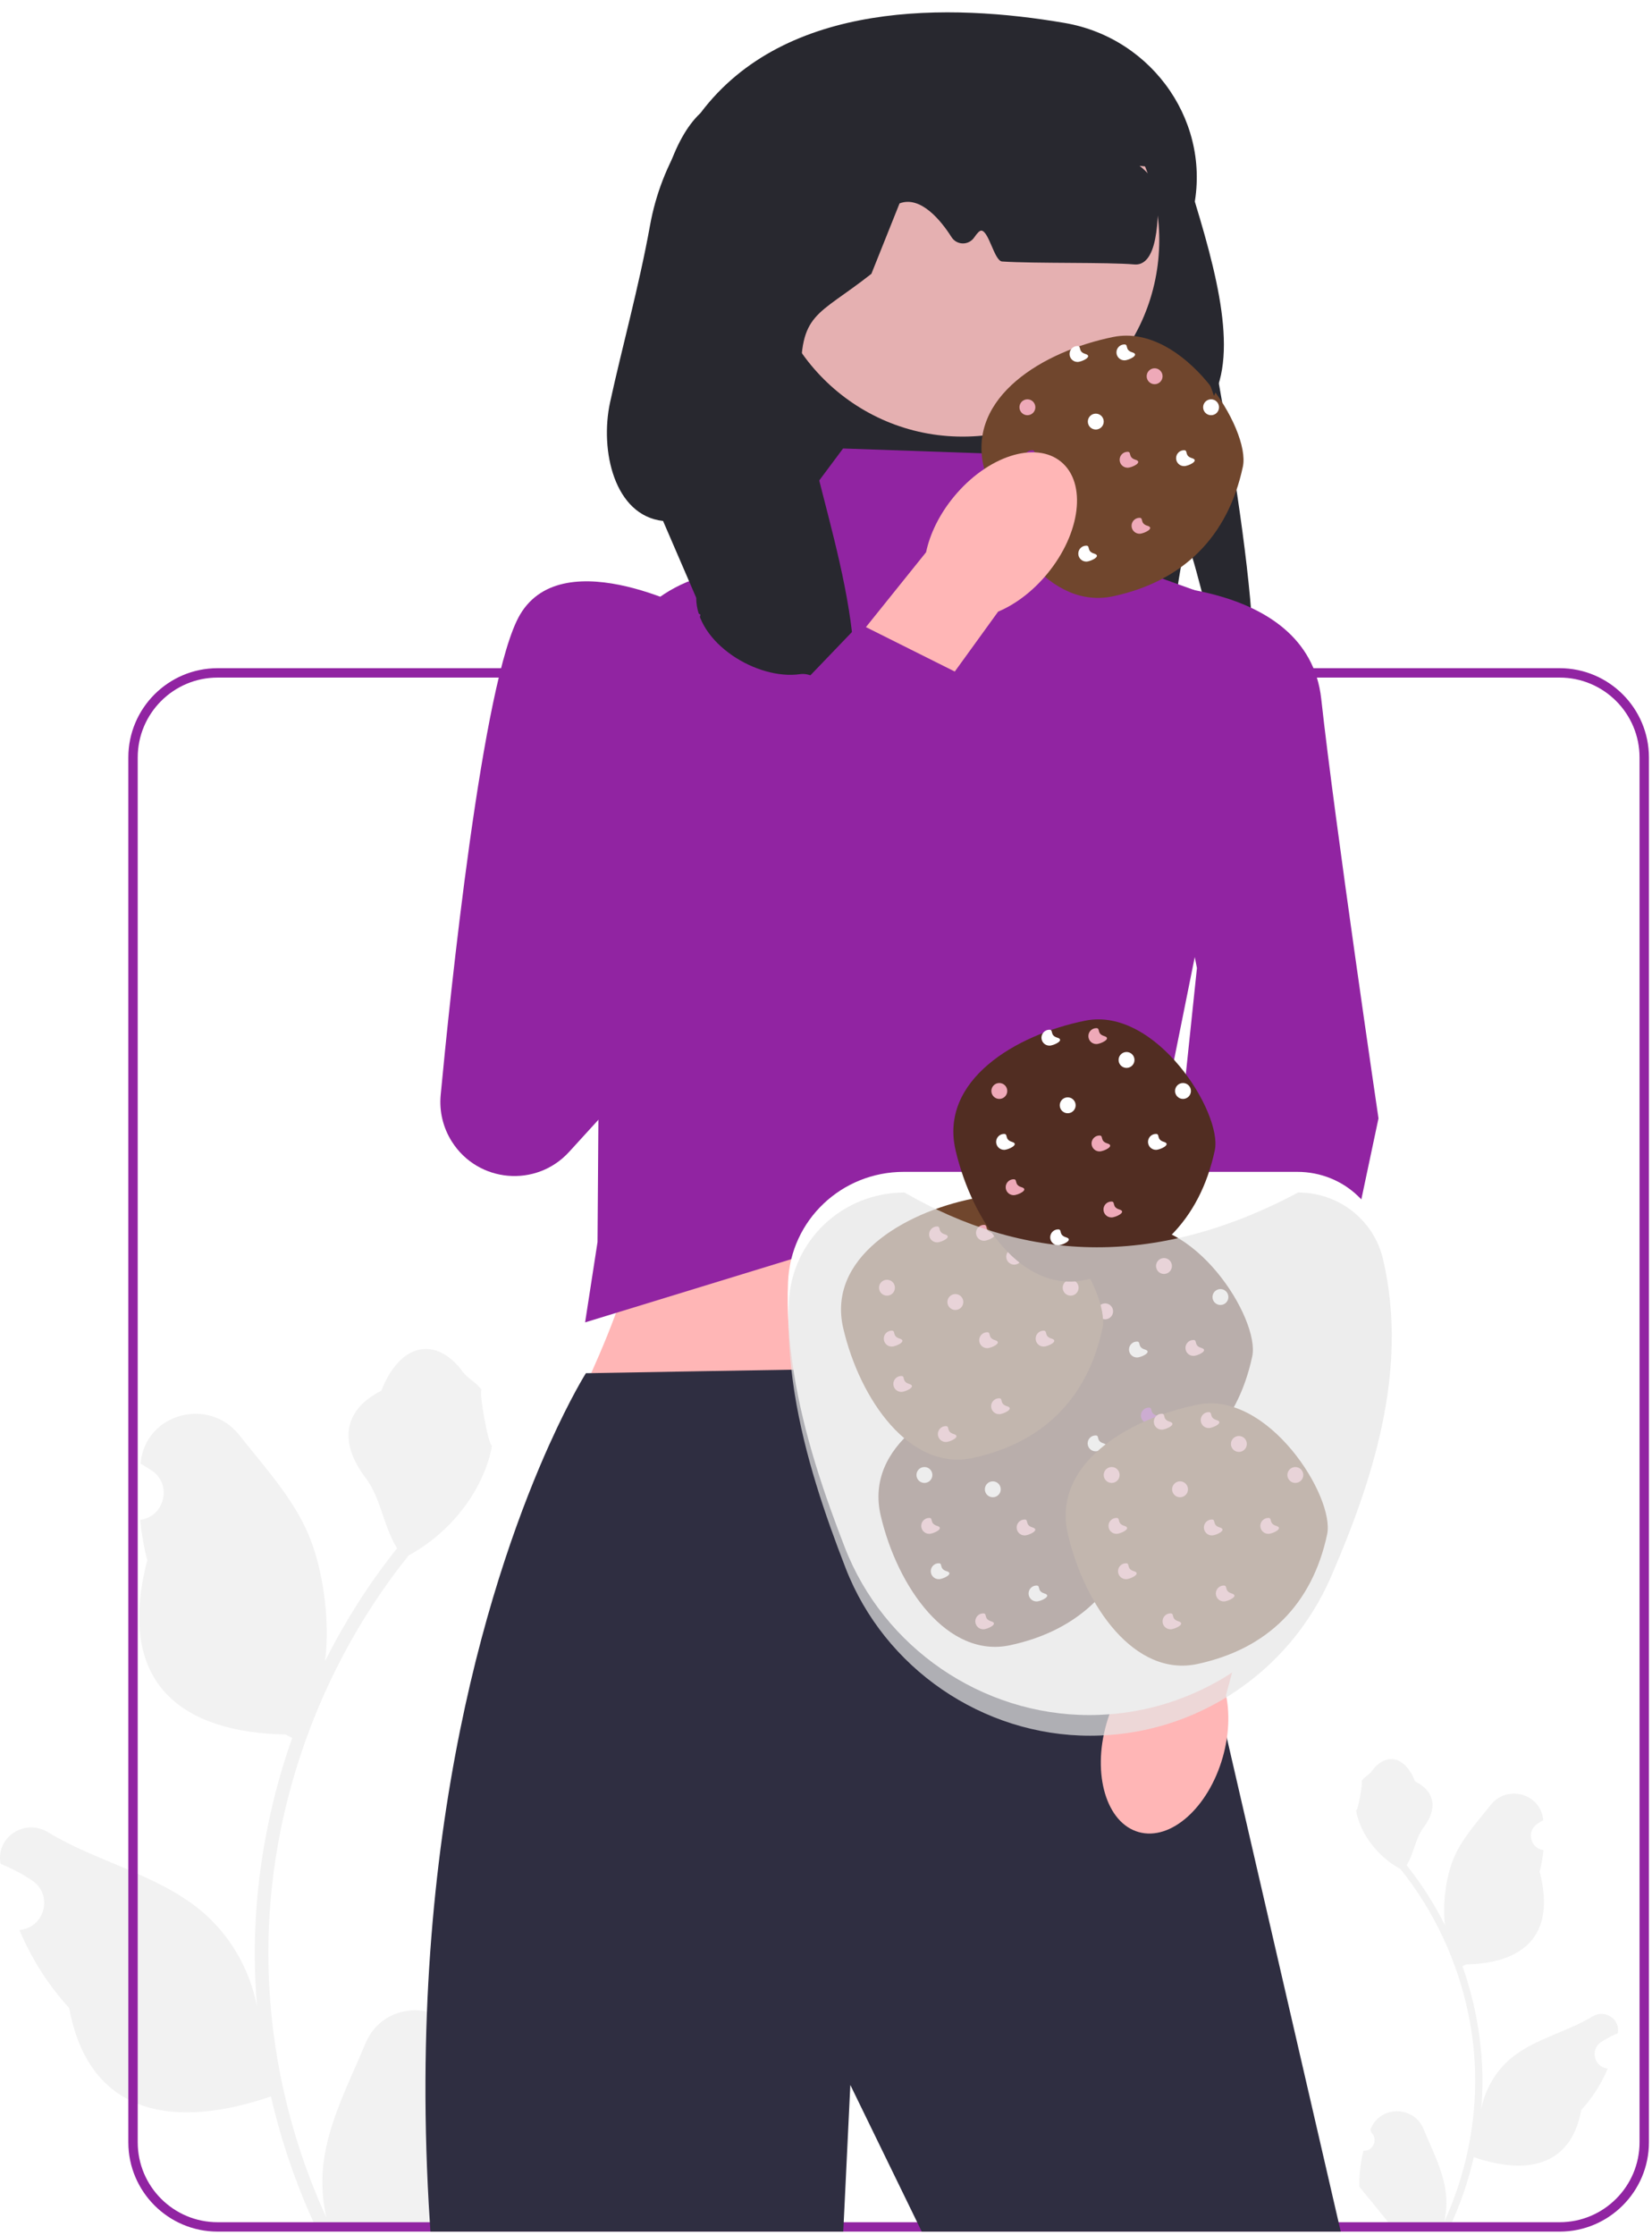 <svg width="352" height="476" viewBox="0 0 352 476" fill="none" xmlns="http://www.w3.org/2000/svg">
<g clip-path="url(#clip0_316_2417)">
<path d="M290.516 458.106C292.582 458.235 293.723 455.668 292.16 454.172L292.005 453.554C292.025 453.505 292.046 453.455 292.067 453.406C294.156 448.424 301.237 448.458 303.308 453.447C305.147 457.876 307.488 462.311 308.064 466.993C308.322 469.06 308.206 471.166 307.747 473.194C312.056 463.783 314.323 453.507 314.323 443.173C314.323 440.577 314.18 437.98 313.89 435.39C313.651 433.272 313.321 431.166 312.895 429.08C310.589 417.803 305.597 407.062 298.395 398.09C294.933 396.198 292.046 393.24 290.302 389.694C289.676 388.415 289.185 387.039 288.952 385.638C289.346 385.689 290.438 379.689 290.141 379.321C290.69 378.488 291.672 378.073 292.272 377.26C295.254 373.217 299.363 373.923 301.508 379.418C306.09 381.73 306.135 385.566 303.323 389.254C301.534 391.601 301.289 394.777 299.719 397.289C299.881 397.496 300.049 397.696 300.21 397.903C303.171 401.701 305.732 405.783 307.891 410.071C307.281 405.305 308.182 399.563 309.717 395.862C311.466 391.645 314.742 388.093 317.628 384.447C321.094 380.068 328.201 381.979 328.812 387.53C328.818 387.584 328.824 387.638 328.829 387.691C328.401 387.933 327.981 388.19 327.571 388.461C325.231 390.009 326.04 393.635 328.812 394.063L328.874 394.073C328.719 395.616 328.455 397.147 328.067 398.652C331.769 412.968 323.777 418.182 312.366 418.416C312.114 418.545 311.868 418.675 311.616 418.797C312.772 422.053 313.696 425.392 314.381 428.776C314.994 431.767 315.421 434.789 315.66 437.825C315.957 441.655 315.931 445.505 315.608 449.328L315.627 449.193C316.448 444.982 318.734 441.048 322.054 438.322C327 434.26 333.987 432.764 339.322 429.498C341.89 427.926 345.182 429.958 344.733 432.935L344.712 433.078C343.917 433.401 343.142 433.775 342.393 434.195C341.964 434.437 341.544 434.694 341.134 434.965C338.795 436.512 339.603 440.139 342.375 440.567L342.438 440.577C342.483 440.583 342.522 440.59 342.567 440.596C341.204 443.832 339.306 446.835 336.929 449.425C334.614 461.922 324.673 463.108 314.038 459.469H314.032C312.869 464.533 311.171 469.48 308.988 474.195H290.967C290.903 473.995 290.845 473.788 290.786 473.588C292.453 473.691 294.132 473.594 295.773 473.291C294.436 471.65 293.099 469.997 291.762 468.356C291.729 468.324 291.704 468.292 291.678 468.259C291 467.42 290.315 466.587 289.637 465.747L289.636 465.746C289.594 463.168 289.904 460.599 290.516 458.106Z" fill="#F2F2F2"/>
<path d="M101.891 443.981C98.011 444.224 95.867 439.404 98.802 436.595L99.094 435.434C99.056 435.341 99.017 435.248 98.978 435.155C95.055 425.8 81.759 425.865 77.869 435.234C74.416 443.549 70.02 451.879 68.938 460.671C68.453 464.552 68.671 468.506 69.532 472.315C61.442 454.643 57.185 435.346 57.185 415.94C57.185 411.064 57.452 406.188 57.998 401.324C58.446 397.346 59.065 393.392 59.865 389.474C64.195 368.297 73.571 348.127 87.095 331.28C93.596 327.726 99.018 322.171 102.292 315.512C103.469 313.111 104.391 310.527 104.827 307.895C104.087 307.993 102.038 296.725 102.596 296.033C101.565 294.469 99.719 293.691 98.593 292.164C92.993 284.571 85.277 285.897 81.249 296.215C72.644 300.558 72.561 307.761 77.84 314.688C81.2 319.095 81.661 325.058 84.608 329.776C84.305 330.164 83.99 330.54 83.687 330.928C78.126 338.06 73.317 345.726 69.263 353.779C70.408 344.829 68.717 334.046 65.833 327.096C62.55 319.176 56.397 312.506 50.978 305.66C44.469 297.436 31.123 301.025 29.976 311.45C29.965 311.551 29.954 311.651 29.943 311.752C30.748 312.206 31.537 312.689 32.307 313.198C36.7 316.104 35.182 322.914 29.976 323.718L29.859 323.736C30.15 326.635 30.647 329.509 31.375 332.335C24.423 359.218 39.431 369.01 60.86 369.45C61.333 369.692 61.794 369.935 62.267 370.165C60.096 376.278 58.361 382.549 57.076 388.904C55.924 394.52 55.123 400.196 54.674 405.897C54.116 413.089 54.165 420.318 54.771 427.499L54.735 427.244C53.195 419.336 48.901 411.949 42.667 406.831C33.379 399.202 20.258 396.393 10.239 390.26C5.416 387.308 -0.764 391.123 0.078 396.715L0.119 396.982C1.61 397.589 3.066 398.292 4.473 399.081C5.278 399.535 6.066 400.017 6.836 400.526C11.23 403.432 9.711 410.242 4.506 411.046L4.388 411.064C4.303 411.076 4.23 411.088 4.145 411.1C6.705 417.177 10.27 422.817 14.734 427.681C19.08 451.149 37.749 453.375 57.719 446.541H57.731C59.914 456.05 63.104 465.341 67.204 474.195H101.043C101.165 473.819 101.274 473.431 101.383 473.055C98.254 473.249 95.1 473.067 92.019 472.497C94.53 469.416 97.04 466.311 99.551 463.23C99.612 463.17 99.66 463.109 99.709 463.049C100.982 461.472 102.268 459.907 103.542 458.33L103.542 458.329C103.622 453.488 103.042 448.664 101.892 443.982L101.891 443.981Z" fill="#F2F2F2"/>
<path d="M225.045 143.572C225.045 143.342 225.035 143.122 225.025 142.892C225.025 142.702 225.015 142.512 225.005 142.322H213.875C213.615 142.592 213.355 142.842 213.085 143.062C212.965 143.172 212.835 143.272 212.715 143.362C212.625 143.442 212.535 143.502 212.445 143.562C212.195 143.732 211.955 143.882 211.705 144.002C211.615 144.052 211.525 144.092 211.435 144.122C211.215 144.222 210.995 144.282 210.775 144.322H225.055C225.055 144.072 225.055 143.822 225.045 143.572ZM202.875 143.822C202.525 143.802 202.185 143.772 201.835 143.752C200.725 143.672 199.595 143.602 198.465 143.522C197.895 143.482 197.335 143.452 196.775 143.412C196.715 143.412 196.665 143.392 196.605 143.372C196.575 143.352 196.545 143.342 196.515 143.312C196.455 143.282 196.385 143.222 196.325 143.152C196.265 143.092 196.205 143.012 196.145 142.932C196.095 142.862 196.035 142.772 195.985 142.692C195.915 142.572 195.855 142.452 195.785 142.322H191.715C191.655 142.432 191.595 142.522 191.545 142.602L191.525 142.622C191.475 142.692 191.425 142.762 191.375 142.812C191.255 142.942 191.145 143.012 191.035 143.002C190.825 142.982 190.615 142.962 190.415 142.912C190.335 142.902 190.265 142.882 190.185 142.862C190.115 142.842 190.035 142.822 189.965 142.802C189.805 142.752 189.645 142.692 189.495 142.632C189.455 142.612 189.415 142.602 189.375 142.582C189.205 142.502 189.035 142.422 188.865 142.322H176.245C175.755 142.972 175.305 143.642 174.875 144.322H209.605C207.575 144.142 205.275 143.982 202.875 143.822ZM225.045 143.572C225.045 143.342 225.035 143.122 225.025 142.892C225.025 142.702 225.015 142.512 225.005 142.322H213.875C213.615 142.592 213.355 142.842 213.085 143.062C212.965 143.172 212.835 143.272 212.715 143.362C212.625 143.442 212.535 143.502 212.445 143.562C212.195 143.732 211.955 143.882 211.705 144.002C211.615 144.052 211.525 144.092 211.435 144.122C211.215 144.222 210.995 144.282 210.775 144.322H225.055C225.055 144.072 225.055 143.822 225.045 143.572ZM202.875 143.822C202.525 143.802 202.185 143.772 201.835 143.752C200.725 143.672 199.595 143.602 198.465 143.522C197.895 143.482 197.335 143.452 196.775 143.412C196.715 143.412 196.665 143.392 196.605 143.372C196.575 143.352 196.545 143.342 196.515 143.312C196.455 143.282 196.385 143.222 196.325 143.152C196.265 143.092 196.205 143.012 196.145 142.932C196.095 142.862 196.035 142.772 195.985 142.692C195.915 142.572 195.855 142.452 195.785 142.322H191.715C191.655 142.432 191.595 142.522 191.545 142.602L191.525 142.622C191.475 142.692 191.425 142.762 191.375 142.812C191.255 142.942 191.145 143.012 191.035 143.002C190.825 142.982 190.615 142.962 190.415 142.912C190.335 142.902 190.265 142.882 190.185 142.862C190.115 142.842 190.035 142.822 189.965 142.802C189.805 142.752 189.645 142.692 189.495 142.632C189.455 142.612 189.415 142.602 189.375 142.582C189.205 142.502 189.035 142.422 188.865 142.322H176.245C175.755 142.972 175.305 143.642 174.875 144.322H209.605C207.575 144.142 205.275 143.982 202.875 143.822ZM332.325 142.322H46.365C35.875 142.322 27.345 150.852 27.345 161.342V456.302C27.345 466.792 35.875 475.322 46.365 475.322H332.325C342.815 475.322 351.345 466.792 351.345 456.302V161.342C351.345 150.852 342.815 142.322 332.325 142.322ZM349.345 456.302C349.345 465.692 341.715 473.322 332.325 473.322H46.365C36.975 473.322 29.345 465.692 29.345 456.302V161.342C29.345 151.952 36.975 144.322 46.365 144.322H332.325C341.715 144.322 349.345 151.952 349.345 161.342V456.302ZM202.875 143.822C202.525 143.802 202.185 143.772 201.835 143.752C200.725 143.672 199.595 143.602 198.465 143.522C197.895 143.482 197.335 143.452 196.775 143.412C196.715 143.412 196.665 143.392 196.605 143.372C196.575 143.352 196.545 143.342 196.515 143.312C196.455 143.282 196.385 143.222 196.325 143.152C196.265 143.092 196.205 143.012 196.145 142.932C196.095 142.862 196.035 142.772 195.985 142.692C195.915 142.572 195.855 142.452 195.785 142.322H191.715C191.655 142.432 191.595 142.522 191.545 142.602L191.525 142.622C191.475 142.692 191.425 142.762 191.375 142.812C191.255 142.942 191.145 143.012 191.035 143.002C190.825 142.982 190.615 142.962 190.415 142.912C190.335 142.902 190.265 142.882 190.185 142.862C190.115 142.842 190.035 142.822 189.965 142.802C189.805 142.752 189.645 142.692 189.495 142.632C189.455 142.612 189.415 142.602 189.375 142.582C189.205 142.502 189.035 142.422 188.865 142.322H176.245C175.755 142.972 175.305 143.642 174.875 144.322H209.605C207.575 144.142 205.275 143.982 202.875 143.822ZM225.045 143.572C225.045 143.342 225.035 143.122 225.025 142.892C225.025 142.702 225.015 142.512 225.005 142.322H213.875C213.615 142.592 213.355 142.842 213.085 143.062C212.965 143.172 212.835 143.272 212.715 143.362C212.625 143.442 212.535 143.502 212.445 143.562C212.195 143.732 211.955 143.882 211.705 144.002C211.615 144.052 211.525 144.092 211.435 144.122C211.215 144.222 210.995 144.282 210.775 144.322H225.055C225.055 144.072 225.055 143.822 225.045 143.572ZM202.875 143.822C202.525 143.802 202.185 143.772 201.835 143.752C200.725 143.672 199.595 143.602 198.465 143.522C197.895 143.482 197.335 143.452 196.775 143.412C196.715 143.412 196.665 143.392 196.605 143.372C196.575 143.352 196.545 143.342 196.515 143.312C196.455 143.282 196.385 143.222 196.325 143.152C196.265 143.092 196.205 143.012 196.145 142.932C196.095 142.862 196.035 142.772 195.985 142.692C195.915 142.572 195.855 142.452 195.785 142.322H191.715C191.655 142.432 191.595 142.522 191.545 142.602L191.525 142.622C191.475 142.692 191.425 142.762 191.375 142.812C191.255 142.942 191.145 143.012 191.035 143.002C190.825 142.982 190.615 142.962 190.415 142.912C190.335 142.902 190.265 142.882 190.185 142.862C190.115 142.842 190.035 142.822 189.965 142.802C189.805 142.752 189.645 142.692 189.495 142.632C189.455 142.612 189.415 142.602 189.375 142.582C189.205 142.502 189.035 142.422 188.865 142.322H176.245C175.755 142.972 175.305 143.642 174.875 144.322H209.605C207.575 144.142 205.275 143.982 202.875 143.822ZM225.045 143.572C225.045 143.342 225.035 143.122 225.025 142.892C225.025 142.702 225.015 142.512 225.005 142.322H213.875C213.615 142.592 213.355 142.842 213.085 143.062C212.965 143.172 212.835 143.272 212.715 143.362C212.625 143.442 212.535 143.502 212.445 143.562C212.195 143.732 211.955 143.882 211.705 144.002C211.615 144.052 211.525 144.092 211.435 144.122C211.215 144.222 210.995 144.282 210.775 144.322H225.055C225.055 144.072 225.055 143.822 225.045 143.572Z" fill="#9124A2"/>
<path d="M266.984 144.485C259.005 147.412 255.012 117.352 253.02 116.681C251.169 116.056 248.881 146.55 247.036 145.949C202.37 131.394 183.791 96.045 145.271 106.022C134.507 71.951 137.598 34.967 149.26 24.072C167.443 -0.103 202.64 0.73 226.882 4.896C245.84 8.154 258.605 26.646 254.1 45.346C253.797 46.606 252.586 47.794 252.979 48.95C254.66 53.887 268.444 121.523 266.984 144.485Z" fill="#28282F"/>
<path d="M205.117 92.998C228.254 92.998 247.01 74.242 247.01 51.106C247.01 27.969 228.254 9.213 205.117 9.213C181.981 9.213 163.225 27.969 163.225 51.106C163.225 74.242 181.981 92.998 205.117 92.998Z" fill="#F5BCBC" fill-opacity="0.92"/>
<path d="M243.24 292.487H125.965C135.795 270.553 141.838 249.663 132.391 233.047L243.24 226.621C237.701 249.052 237.024 271.066 243.24 292.487Z" fill="#FFB6B6"/>
<path d="M285.685 475.322H196.395L195.425 473.322L181.185 444.092L179.775 473.322L179.675 475.322H91.715C91.675 474.652 91.625 473.982 91.585 473.322C86.165 389.672 105.655 332.972 117.085 307.602L117.095 307.592C121.585 297.612 124.845 292.482 124.845 292.482L125.975 292.472H125.985L148.815 292.072H148.825L169.045 291.732L184.325 291.482L190.455 291.372H190.465L194.305 291.312L213.395 290.982L230.445 290.692L242.685 290.492H243.025L244.845 298.342V298.352L244.915 298.702V298.712L245.225 300.002L245.235 300.042L245.855 302.752V302.772L245.895 302.922V302.932L246.045 303.582L246.055 303.612L247.495 309.842L249.825 319.972L252.895 333.222L256.765 350.042L258.725 358.512L261.415 370.182L285.215 473.322L285.685 475.322Z" fill="#2F2E41"/>
<path d="M226.309 97.151L179.638 95.523L161.19 120.261L151.483 122.369C136.931 125.529 126.95 138.949 128.109 153.795L127.317 264.559L124.672 281.661L246.411 244.352L269.253 130.994L236.706 119.302L226.309 97.151Z" fill="#9124A2"/>
<path d="M235.739 367.205C237.077 362.493 239.368 358.473 242.097 355.606L252.009 309.91L273.615 315.262L261.234 361.04C262.048 364.914 261.885 369.537 260.547 374.25C257.49 385.015 249.458 392.165 242.607 390.219C235.757 388.274 232.682 377.97 235.739 367.205Z" fill="#FFB6B6"/>
<g filter="url(#filter0_d_316_2417)">
<path d="M238.728 120.446C238.728 120.446 278.619 118.414 281.524 144.868C284.43 171.321 293.722 234.208 293.722 234.208L272.181 335.902L241.464 331.633L255.039 202.188L238.728 120.446Z" fill="#9124A2"/>
</g>
<g filter="url(#filter1_d_316_2417)">
<path d="M264.826 95.386C261.652 110.304 252.121 119.793 237.211 123.001C223.828 125.881 213.154 110.634 209.597 95.386C206.131 80.534 222.263 70.795 237.211 67.772C252.289 64.722 266.52 87.424 264.826 95.386Z" fill="#70462D"/>
</g>
<path d="M218.914 88.44C219.85 88.44 220.609 87.682 220.609 86.746C220.609 85.811 219.85 85.052 218.914 85.052C217.979 85.052 217.22 85.811 217.22 86.746C217.22 87.682 217.979 88.44 218.914 88.44Z" fill="#EEA9B8"/>
<path d="M258.05 88.44C258.985 88.44 259.744 87.682 259.744 86.746C259.744 85.811 258.985 85.052 258.05 85.052C257.114 85.052 256.355 85.811 256.355 86.746C256.355 87.682 257.114 88.44 258.05 88.44Z" fill="white"/>
<path d="M233.484 91.49C234.42 91.49 235.178 90.731 235.178 89.796C235.178 88.86 234.42 88.102 233.484 88.102C232.549 88.102 231.79 88.86 231.79 89.796C231.79 90.731 232.549 91.49 233.484 91.49Z" fill="white"/>
<path d="M246.021 81.833C246.957 81.833 247.715 81.075 247.715 80.139C247.715 79.203 246.957 78.445 246.021 78.445C245.086 78.445 244.327 79.203 244.327 80.139C244.327 81.075 245.086 81.833 246.021 81.833Z" fill="#EEA9B8"/>
<path d="M231.282 75.395C232.976 75.904 230.523 77.09 229.588 77.09C228.652 77.09 227.894 76.331 227.894 75.395C227.894 74.46 228.652 73.701 229.588 73.701C230.523 73.701 229.588 74.887 231.282 75.395Z" fill="white"/>
<path d="M241.955 97.928C243.649 98.436 241.197 99.622 240.261 99.622C239.325 99.622 238.567 98.863 238.567 97.928C238.567 96.992 239.325 96.233 240.261 96.233C241.197 96.233 240.261 97.419 241.955 97.928Z" fill="#EEA9B8"/>
<path d="M241.277 75.056C242.972 75.565 240.519 76.751 239.583 76.751C238.648 76.751 237.889 75.992 237.889 75.056C237.889 74.121 238.648 73.362 239.583 73.362C240.519 73.362 239.583 74.548 241.277 75.056Z" fill="white"/>
<path d="M244.496 111.989C246.19 112.497 243.738 113.683 242.802 113.683C241.866 113.683 241.108 112.925 241.108 111.989C241.108 111.053 241.866 110.295 242.802 110.295C243.738 110.295 242.802 111.481 244.496 111.989Z" fill="#EEA9B8"/>
<path d="M223.658 107.245C225.353 107.754 222.9 108.94 221.964 108.94C221.029 108.94 220.27 108.181 220.27 107.245C220.27 106.31 221.029 105.551 221.964 105.551C222.9 105.551 221.964 106.737 223.658 107.245Z" fill="#9124A2"/>
<path d="M253.984 97.589C255.678 98.097 253.225 99.283 252.289 99.283C251.354 99.283 250.595 98.524 250.595 97.589C250.595 96.653 251.354 95.894 252.289 95.894C253.225 95.894 252.289 97.08 253.984 97.589Z" fill="white"/>
<path d="M221.625 97.589C223.319 98.097 220.867 99.283 219.931 99.283C218.995 99.283 218.237 98.524 218.237 97.589C218.237 96.653 218.995 95.894 219.931 95.894C220.867 95.894 219.931 97.08 221.625 97.589Z" fill="#9124A2"/>
<path d="M233.146 117.919C234.84 118.427 232.387 119.613 231.451 119.613C230.516 119.613 229.757 118.854 229.757 117.919C229.757 116.983 230.516 116.224 231.451 116.224C232.387 116.224 231.451 117.41 233.146 117.919Z" fill="white"/>
<path d="M223.153 122.2C220.036 125.98 216.325 128.743 212.676 130.275L185.266 168.157L167.621 154.587L197.326 117.62C198.134 113.746 200.138 109.575 203.254 105.796C210.372 97.161 220.598 93.833 226.093 98.363C231.587 102.893 230.271 113.565 223.153 122.2Z" fill="#FFB6B6"/>
<g filter="url(#filter2_d_316_2417)">
<path d="M181.22 148.876C185.755 126.489 170.996 94.086 170.672 77.322C170.384 62.406 173.954 63.555 185.672 54.322L191.672 39.322C196.18 37.612 200.531 43.015 202.74 46.498C203.868 48.276 206.417 48.301 207.596 46.557C208.169 45.71 208.722 45.094 209.107 45.121C210.716 45.234 211.878 51.585 213.522 51.696C220.437 52.159 236.105 51.826 241.672 52.322C247.74 52.862 246.362 37.97 247.01 39.136C252.069 48.242 249.345 36.322 242.808 31.326L252.535 32.322C258.342 50.848 263.953 69.243 258.672 80.322L248.99 53.1C248.99 25.557 235.041 -6.746 195.143 1.233C167.989 -1.482 143.355 17.156 138.505 44.01C136.145 57.072 132.478 70.237 129.991 81.707C127.774 91.928 130.887 105.808 141.281 106.963L148.345 123.322C148.345 132.918 161.281 140.929 170.499 139.589C175.235 138.901 180.738 147.27 181.345 149.322L181.22 148.876Z" fill="#28282F"/>
</g>
<path d="M294.515 263.772C293.675 260.232 291.865 257.142 289.375 254.772L289.365 254.762C286.015 251.532 281.425 249.602 276.425 249.602H192.565C179.305 249.602 168.475 259.872 167.915 273.002C167.765 276.242 167.825 279.462 168.045 282.672C168.235 285.722 168.595 288.742 169.045 291.732C169.085 291.982 169.115 292.232 169.165 292.482V292.492C171.285 305.712 175.655 318.362 180.025 329.632C188.295 350.962 209.215 365.302 232.105 365.302C233.555 365.302 234.985 365.242 236.405 365.132H236.415C244.355 364.532 251.935 362.222 258.725 358.512C260.035 357.812 261.295 357.062 262.525 356.242C262.525 356.242 262.535 356.242 262.535 356.232C271.635 350.312 279.005 341.742 283.505 331.302C292.095 311.362 300.135 287.732 294.515 263.772Z" fill="white"/>
<path d="M242.883 322.804C239.709 337.721 230.178 347.21 215.268 350.419C201.884 353.299 191.211 338.051 187.653 322.804C184.188 307.952 200.32 298.212 215.268 295.189C230.346 292.14 244.577 314.841 242.883 322.804Z" fill="#512D22"/>
<path d="M196.971 315.858C197.907 315.858 198.665 315.099 198.665 314.164C198.665 313.228 197.907 312.469 196.971 312.469C196.035 312.469 195.277 313.228 195.277 314.164C195.277 315.099 196.035 315.858 196.971 315.858Z" fill="white"/>
<path d="M236.106 315.858C237.042 315.858 237.8 315.099 237.8 314.164C237.8 313.228 237.042 312.469 236.106 312.469C235.171 312.469 234.412 313.228 234.412 314.164C234.412 315.099 235.171 315.858 236.106 315.858Z" fill="#9124A2"/>
<path d="M211.541 318.907C212.477 318.907 213.235 318.149 213.235 317.213C213.235 316.278 212.477 315.519 211.541 315.519C210.605 315.519 209.847 316.278 209.847 317.213C209.847 318.149 210.605 318.907 211.541 318.907Z" fill="white"/>
<path d="M224.078 309.251C225.014 309.251 225.772 308.492 225.772 307.556C225.772 306.621 225.014 305.862 224.078 305.862C223.142 305.862 222.384 306.621 222.384 307.556C222.384 308.492 223.142 309.251 224.078 309.251Z" fill="white"/>
<path d="M209.339 302.813C211.033 303.321 208.58 304.507 207.644 304.507C206.709 304.507 205.95 303.748 205.95 302.813C205.95 301.877 206.709 301.119 207.644 301.119C208.58 301.119 207.644 302.305 209.339 302.813Z" fill="#9124A2"/>
<path d="M220.012 325.345C221.706 325.853 219.253 327.039 218.318 327.039C217.382 327.039 216.624 326.281 216.624 325.345C216.624 324.409 217.382 323.651 218.318 323.651C219.253 323.651 218.318 324.837 220.012 325.345Z" fill="#EEA9B8"/>
<path d="M219.334 302.474C221.028 302.982 218.576 304.168 217.64 304.168C216.704 304.168 215.946 303.41 215.946 302.474C215.946 301.538 216.704 300.78 217.64 300.78C218.576 300.78 217.64 301.966 219.334 302.474Z" fill="#EEA9B8"/>
<path d="M222.553 339.407C224.247 339.915 221.794 341.101 220.859 341.101C219.923 341.101 219.165 340.342 219.165 339.407C219.165 338.471 219.923 337.712 220.859 337.712C221.794 337.712 220.859 338.898 222.553 339.407Z" fill="white"/>
<path d="M201.715 334.663C203.409 335.171 200.956 336.357 200.021 336.357C199.085 336.357 198.327 335.599 198.327 334.663C198.327 333.727 199.085 332.969 200.021 332.969C200.956 332.969 200.021 334.155 201.715 334.663Z" fill="white"/>
<path d="M232.04 325.006C233.734 325.514 231.282 326.7 230.346 326.7C229.41 326.7 228.652 325.942 228.652 325.006C228.652 324.071 229.41 323.312 230.346 323.312C231.282 323.312 230.346 324.498 232.04 325.006Z" fill="#9124A2"/>
<path d="M199.682 325.006C201.376 325.514 198.923 326.7 197.988 326.7C197.052 326.7 196.293 325.942 196.293 325.006C196.293 324.071 197.052 323.312 197.988 323.312C198.923 323.312 197.988 324.498 199.682 325.006Z" fill="#EEA9B8"/>
<path d="M211.202 345.336C212.896 345.844 210.444 347.03 209.508 347.03C208.572 347.03 207.814 346.272 207.814 345.336C207.814 344.401 208.572 343.642 209.508 343.642C210.444 343.642 209.508 344.828 211.202 345.336Z" fill="#EEA9B8"/>
<g filter="url(#filter3_d_316_2417)">
<path d="M266.821 284.901C263.647 299.818 254.116 309.307 239.207 312.516C225.823 315.396 215.15 300.148 211.592 284.901C208.126 270.049 224.258 260.31 239.207 257.286C254.285 254.237 268.515 276.938 266.821 284.901Z" fill="#512D22"/>
</g>
<path d="M220.91 277.955C221.845 277.955 222.604 277.196 222.604 276.261C222.604 275.325 221.845 274.567 220.91 274.567C219.974 274.567 219.215 275.325 219.215 276.261C219.215 277.196 219.974 277.955 220.91 277.955Z" fill="#9124A2"/>
<path d="M260.045 277.955C260.98 277.955 261.739 277.196 261.739 276.261C261.739 275.325 260.98 274.567 260.045 274.567C259.109 274.567 258.351 275.325 258.351 276.261C258.351 277.196 259.109 277.955 260.045 277.955Z" fill="white"/>
<path d="M235.479 281.005C236.415 281.005 237.173 280.246 237.173 279.31C237.173 278.375 236.415 277.616 235.479 277.616C234.544 277.616 233.785 278.375 233.785 279.31C233.785 280.246 234.544 281.005 235.479 281.005Z" fill="#EEA9B8"/>
<path d="M248.016 271.348C248.952 271.348 249.71 270.589 249.71 269.654C249.71 268.718 248.952 267.959 248.016 267.959C247.08 267.959 246.322 268.718 246.322 269.654C246.322 270.589 247.08 271.348 248.016 271.348Z" fill="#EEA9B8"/>
<path d="M233.277 264.91C234.971 265.418 232.518 266.604 231.583 266.604C230.647 266.604 229.889 265.846 229.889 264.91C229.889 263.974 230.647 263.216 231.583 263.216C232.518 263.216 231.583 264.402 233.277 264.91Z" fill="#9124A2"/>
<path d="M243.95 287.442C245.644 287.95 243.192 289.136 242.256 289.136C241.321 289.136 240.562 288.378 240.562 287.442C240.562 286.507 241.321 285.748 242.256 285.748C243.192 285.748 242.256 286.934 243.95 287.442Z" fill="white"/>
<path d="M243.273 264.571C244.967 265.079 242.514 266.265 241.578 266.265C240.643 266.265 239.884 265.507 239.884 264.571C239.884 263.635 240.643 262.877 241.578 262.877C242.514 262.877 241.578 264.063 243.273 264.571Z" fill="#EEA9B8"/>
<path d="M246.491 301.504C248.186 302.012 245.733 303.198 244.797 303.198C243.862 303.198 243.103 302.439 243.103 301.504C243.103 300.568 243.862 299.81 244.797 299.81C245.733 299.81 244.797 300.995 246.491 301.504Z" fill="#9124A2"/>
<path d="M225.653 296.76C227.348 297.268 224.895 298.454 223.959 298.454C223.024 298.454 222.265 297.696 222.265 296.76C222.265 295.824 223.024 295.066 223.959 295.066C224.895 295.066 223.959 296.252 225.653 296.76Z" fill="white"/>
<path d="M255.979 287.103C257.673 287.612 255.22 288.797 254.285 288.797C253.349 288.797 252.59 288.039 252.59 287.103C252.59 286.168 253.349 285.409 254.285 285.409C255.22 285.409 254.284 286.595 255.979 287.103Z" fill="#EEA9B8"/>
<path d="M223.62 287.103C225.314 287.612 222.862 288.797 221.926 288.797C220.99 288.797 220.232 288.039 220.232 287.103C220.232 286.168 220.99 285.409 221.926 285.409C222.862 285.409 221.926 286.595 223.62 287.103Z" fill="#9124A2"/>
<path d="M235.141 307.433C236.835 307.941 234.382 309.127 233.447 309.127C232.511 309.127 231.752 308.369 231.752 307.433C231.752 306.498 232.511 305.739 233.447 305.739C234.382 305.739 233.447 306.925 235.141 307.433Z" fill="white"/>
<g filter="url(#filter4_d_316_2417)">
<path d="M234.903 278.916C231.729 293.833 222.198 303.322 207.289 306.531C193.905 309.411 183.232 294.164 179.674 278.916C176.208 264.064 192.34 254.325 207.289 251.301C222.367 248.252 236.598 270.954 234.903 278.916Z" fill="#70462D"/>
<path d="M188.992 271.97C189.927 271.97 190.686 271.212 190.686 270.276C190.686 269.34 189.927 268.582 188.992 268.582C188.056 268.582 187.297 269.34 187.297 270.276C187.297 271.212 188.056 271.97 188.992 271.97Z" fill="#EEA9B8"/>
<path d="M228.127 271.97C229.062 271.97 229.821 271.212 229.821 270.276C229.821 269.34 229.062 268.582 228.127 268.582C227.191 268.582 226.433 269.34 226.433 270.276C226.433 271.212 227.191 271.97 228.127 271.97Z" fill="#EEA9B8"/>
<path d="M203.561 275.02C204.497 275.02 205.256 274.261 205.256 273.326C205.256 272.39 204.497 271.631 203.561 271.631C202.626 271.631 201.867 272.39 201.867 273.326C201.867 274.261 202.626 275.02 203.561 275.02Z" fill="#EEA9B8"/>
<path d="M216.098 265.363C217.034 265.363 217.792 264.604 217.792 263.669C217.792 262.733 217.034 261.975 216.098 261.975C215.162 261.975 214.404 262.733 214.404 263.669C214.404 264.604 215.162 265.363 216.098 265.363Z" fill="#EEA9B8"/>
<path d="M201.359 258.925C203.053 259.433 200.601 260.619 199.665 260.619C198.729 260.619 197.971 259.861 197.971 258.925C197.971 257.989 198.729 257.231 199.665 257.231C200.601 257.231 199.665 258.417 201.359 258.925Z" fill="#EEA9B8"/>
<path d="M212.032 281.457C213.727 281.966 211.274 283.152 210.338 283.152C209.403 283.152 208.644 282.393 208.644 281.457C208.644 280.522 209.403 279.763 210.338 279.763C211.274 279.763 210.338 280.949 212.032 281.457Z" fill="#EEA9B8"/>
<path d="M211.355 258.586C213.049 259.094 210.596 260.28 209.66 260.28C208.725 260.28 207.966 259.522 207.966 258.586C207.966 257.651 208.725 256.892 209.66 256.892C210.596 256.892 209.66 258.078 211.355 258.586Z" fill="#EEA9B8"/>
<path d="M214.573 295.519C216.268 296.027 213.815 297.213 212.879 297.213C211.944 297.213 211.185 296.455 211.185 295.519C211.185 294.583 211.944 293.825 212.879 293.825C213.815 293.825 212.879 295.011 214.573 295.519Z" fill="#EEA9B8"/>
<path d="M193.735 290.775C195.43 291.283 192.977 292.469 192.041 292.469C191.106 292.469 190.347 291.711 190.347 290.775C190.347 289.84 191.106 289.081 192.041 289.081C192.977 289.081 192.041 290.267 193.735 290.775Z" fill="#EEA9B8"/>
<path d="M224.061 281.118C225.755 281.627 223.302 282.813 222.367 282.813C221.431 282.813 220.672 282.054 220.672 281.118C220.672 280.183 221.431 279.424 222.367 279.424C223.302 279.424 222.367 280.61 224.061 281.118Z" fill="#EEA9B8"/>
<path d="M191.702 281.118C193.396 281.627 190.944 282.813 190.008 282.813C189.072 282.813 188.314 282.054 188.314 281.118C188.314 280.183 189.072 279.424 190.008 279.424C190.944 279.424 190.008 280.61 191.702 281.118Z" fill="#EEA9B8"/>
<path d="M203.223 301.448C204.917 301.957 202.464 303.142 201.529 303.142C200.593 303.142 199.834 302.384 199.834 301.448C199.834 300.513 200.593 299.754 201.529 299.754C202.464 299.754 201.529 300.94 203.223 301.448Z" fill="#EEA9B8"/>
</g>
<g filter="url(#filter5_d_316_2417)">
<path d="M258.842 241.013C255.668 255.931 246.137 265.42 231.227 268.628C217.843 271.508 207.17 256.261 203.612 241.013C200.147 226.161 216.279 216.422 231.227 213.399C246.305 210.349 260.536 233.051 258.842 241.013Z" fill="#512D22"/>
</g>
<path d="M212.93 234.067C213.866 234.067 214.624 233.309 214.624 232.373C214.624 231.437 213.866 230.679 212.93 230.679C211.994 230.679 211.236 231.437 211.236 232.373C211.236 233.309 211.994 234.067 212.93 234.067Z" fill="#EEA9B8"/>
<path d="M252.065 234.067C253.001 234.067 253.759 233.309 253.759 232.373C253.759 231.437 253.001 230.679 252.065 230.679C251.13 230.679 250.371 231.437 250.371 232.373C250.371 233.309 251.13 234.067 252.065 234.067Z" fill="white"/>
<path d="M227.5 237.117C228.435 237.117 229.194 236.358 229.194 235.423C229.194 234.487 228.435 233.729 227.5 233.729C226.564 233.729 225.806 234.487 225.806 235.423C225.806 236.358 226.564 237.117 227.5 237.117Z" fill="white"/>
<path d="M240.036 227.46C240.972 227.46 241.731 226.702 241.731 225.766C241.731 224.83 240.972 224.072 240.036 224.072C239.101 224.072 238.342 224.83 238.342 225.766C238.342 226.702 239.101 227.46 240.036 227.46Z" fill="white"/>
<path d="M225.298 221.022C226.992 221.531 224.539 222.716 223.603 222.716C222.668 222.716 221.909 221.958 221.909 221.022C221.909 220.087 222.668 219.328 223.603 219.328C224.539 219.328 223.603 220.514 225.298 221.022Z" fill="white"/>
<path d="M235.971 243.555C237.665 244.063 235.212 245.249 234.277 245.249C233.341 245.249 232.583 244.49 232.583 243.555C232.583 242.619 233.341 241.86 234.277 241.86C235.212 241.86 234.277 243.046 235.971 243.555Z" fill="#EEA9B8"/>
<path d="M235.293 220.683C236.987 221.192 234.535 222.378 233.599 222.378C232.663 222.378 231.905 221.619 231.905 220.683C231.905 219.748 232.663 218.989 233.599 218.989C234.535 218.989 233.599 220.175 235.293 220.683Z" fill="#EEA9B8"/>
<path d="M238.512 257.616C240.206 258.124 237.753 259.31 236.818 259.31C235.882 259.31 235.124 258.552 235.124 257.616C235.124 256.68 235.882 255.922 236.818 255.922C237.753 255.922 236.818 257.108 238.512 257.616Z" fill="#EEA9B8"/>
<path d="M217.674 252.872C219.368 253.381 216.915 254.567 215.98 254.567C215.044 254.567 214.286 253.808 214.286 252.872C214.286 251.937 215.044 251.178 215.98 251.178C216.915 251.178 215.98 252.364 217.674 252.872Z" fill="#EEA9B8"/>
<path d="M247.999 243.216C249.693 243.724 247.241 244.91 246.305 244.91C245.369 244.91 244.611 244.151 244.611 243.216C244.611 242.28 245.369 241.521 246.305 241.521C247.241 241.521 246.305 242.707 247.999 243.216Z" fill="white"/>
<path d="M215.641 243.216C217.335 243.724 214.882 244.91 213.947 244.91C213.011 244.91 212.252 244.151 212.252 243.216C212.252 242.28 213.011 241.521 213.947 241.521C214.882 241.521 213.947 242.707 215.641 243.216Z" fill="white"/>
<path d="M227.161 263.545C228.855 264.054 226.403 265.24 225.467 265.24C224.531 265.24 223.773 264.481 223.773 263.545C223.773 262.61 224.531 261.851 225.467 261.851C226.403 261.851 225.467 263.037 227.161 263.545Z" fill="white"/>
<g filter="url(#filter6_d_316_2417)">
<path d="M282.781 322.804C279.607 337.721 270.076 347.21 255.166 350.419C241.782 353.299 231.109 338.051 227.551 322.804C224.086 307.952 240.218 298.212 255.166 295.189C270.244 292.14 284.475 314.841 282.781 322.804Z" fill="#70462D"/>
</g>
<path d="M236.869 315.858C237.805 315.858 238.563 315.099 238.563 314.164C238.563 313.228 237.805 312.469 236.869 312.469C235.933 312.469 235.175 313.228 235.175 314.164C235.175 315.099 235.933 315.858 236.869 315.858Z" fill="#EEA9B8"/>
<path d="M276.004 315.858C276.94 315.858 277.698 315.099 277.698 314.164C277.698 313.228 276.94 312.469 276.004 312.469C275.069 312.469 274.31 313.228 274.31 314.164C274.31 315.099 275.069 315.858 276.004 315.858Z" fill="#EEA9B8"/>
<path d="M251.439 318.907C252.374 318.907 253.133 318.149 253.133 317.213C253.133 316.278 252.374 315.519 251.439 315.519C250.503 315.519 249.745 316.278 249.745 317.213C249.745 318.149 250.503 318.907 251.439 318.907Z" fill="#EEA9B8"/>
<path d="M263.976 309.251C264.912 309.251 265.67 308.492 265.67 307.556C265.67 306.621 264.912 305.862 263.976 305.862C263.04 305.862 262.282 306.621 262.282 307.556C262.282 308.492 263.04 309.251 263.976 309.251Z" fill="#EEA9B8"/>
<path d="M249.236 302.813C250.931 303.321 248.478 304.507 247.542 304.507C246.607 304.507 245.848 303.748 245.848 302.813C245.848 301.877 246.607 301.119 247.542 301.119C248.478 301.119 247.542 302.305 249.236 302.813Z" fill="#EEA9B8"/>
<path d="M259.91 325.345C261.604 325.853 259.151 327.039 258.216 327.039C257.28 327.039 256.521 326.281 256.521 325.345C256.521 324.409 257.28 323.651 258.216 323.651C259.151 323.651 258.216 324.837 259.91 325.345Z" fill="#EEA9B8"/>
<path d="M259.232 302.474C260.926 302.982 258.474 304.168 257.538 304.168C256.602 304.168 255.844 303.41 255.844 302.474C255.844 301.538 256.602 300.78 257.538 300.78C258.474 300.78 257.538 301.966 259.232 302.474Z" fill="#EEA9B8"/>
<path d="M262.451 339.407C264.145 339.915 261.692 341.101 260.757 341.101C259.821 341.101 259.062 340.342 259.062 339.407C259.062 338.471 259.821 337.712 260.757 337.712C261.692 337.712 260.757 338.898 262.451 339.407Z" fill="#EEA9B8"/>
<path d="M241.613 334.663C243.307 335.171 240.854 336.357 239.919 336.357C238.983 336.357 238.225 335.599 238.225 334.663C238.225 333.727 238.983 332.969 239.919 332.969C240.854 332.969 239.919 334.155 241.613 334.663Z" fill="#EEA9B8"/>
<path d="M271.938 325.006C273.632 325.514 271.18 326.7 270.244 326.7C269.308 326.7 268.55 325.942 268.55 325.006C268.55 324.071 269.308 323.312 270.244 323.312C271.18 323.312 270.244 324.498 271.938 325.006Z" fill="#EEA9B8"/>
<path d="M239.58 325.006C241.274 325.514 238.821 326.7 237.886 326.7C236.95 326.7 236.191 325.942 236.191 325.006C236.191 324.071 236.95 323.312 237.886 323.312C238.821 323.312 237.886 324.498 239.58 325.006Z" fill="#EEA9B8"/>
<path d="M251.1 345.336C252.794 345.844 250.342 347.03 249.406 347.03C248.47 347.03 247.712 346.272 247.712 345.336C247.712 344.401 248.47 343.642 249.406 343.642C250.342 343.642 249.406 344.828 251.1 345.336Z" fill="#EEA9B8"/>
<g opacity="0.7" filter="url(#filter7_d_316_2417)">
<path d="M294.683 264.17C293.843 260.63 292.033 257.54 289.543 255.17L289.533 255.16C286.183 251.93 281.593 250 276.593 250C245.394 266.588 217.85 264.493 192.733 250C179.473 250 168.643 260.27 168.083 273.4C167.933 276.64 167.993 279.86 168.213 283.07C168.403 286.12 168.763 289.14 169.213 292.13C169.253 292.38 169.283 292.63 169.333 292.88V292.89C171.453 306.11 175.823 318.76 180.193 330.03C188.463 351.36 209.383 365.7 232.273 365.7C233.723 365.7 235.153 365.64 236.573 365.53H236.583C244.523 364.93 252.103 362.62 258.893 358.91C260.203 358.21 261.463 357.46 262.693 356.64C262.693 356.64 262.703 356.64 262.703 356.63C271.803 350.71 279.173 342.14 283.673 331.7C292.263 311.76 300.303 288.13 294.683 264.17Z" fill="#E6E6E6"/>
</g>
<g filter="url(#filter8_d_316_2417)">
<path d="M149.26 126.912C149.26 126.912 120.232 110.952 110.808 126.912C102.766 140.528 95.777 209.329 93.898 229.234C93.569 232.728 94.412 236.221 96.296 239.182C101.876 247.95 114.261 249.023 121.266 241.345L211.102 142.871L183.173 128.906L135.296 178.779L149.26 126.912Z" fill="#9124A2"/>
</g>
</g>
<defs>
<filter id="filter0_d_316_2417" x="234.728" y="120.41" width="62.995" height="223.492" filterUnits="userSpaceOnUse" color-interpolation-filters="sRGB">
<feFlood flood-opacity="0" result="BackgroundImageFix"/>
<feColorMatrix in="SourceAlpha" type="matrix" values="0 0 0 0 0 0 0 0 0 0 0 0 0 0 0 0 0 0 127 0" result="hardAlpha"/>
<feOffset dy="4"/>
<feGaussianBlur stdDeviation="2"/>
<feComposite in2="hardAlpha" operator="out"/>
<feColorMatrix type="matrix" values="0 0 0 0 0 0 0 0 0 0 0 0 0 0 0 0 0 0 0.25 0"/>
<feBlend mode="normal" in2="BackgroundImageFix" result="effect1_dropShadow_316_2417"/>
<feBlend mode="normal" in="SourceGraphic" in2="effect1_dropShadow_316_2417" result="shape"/>
</filter>
<filter id="filter1_d_316_2417" x="205.122" y="67.492" width="63.842" height="63.862" filterUnits="userSpaceOnUse" color-interpolation-filters="sRGB">
<feFlood flood-opacity="0" result="BackgroundImageFix"/>
<feColorMatrix in="SourceAlpha" type="matrix" values="0 0 0 0 0 0 0 0 0 0 0 0 0 0 0 0 0 0 127 0" result="hardAlpha"/>
<feOffset dy="4"/>
<feGaussianBlur stdDeviation="2"/>
<feComposite in2="hardAlpha" operator="out"/>
<feColorMatrix type="matrix" values="0 0 0 0 0 0 0 0 0 0 0 0 0 0 0 0 0 0 0.25 0"/>
<feBlend mode="normal" in2="BackgroundImageFix" result="effect1_dropShadow_316_2417"/>
<feBlend mode="normal" in="SourceGraphic" in2="effect1_dropShadow_316_2417" result="shape"/>
</filter>
<filter id="filter2_d_316_2417" x="125.316" y="0" width="139.465" height="157.322" filterUnits="userSpaceOnUse" color-interpolation-filters="sRGB">
<feFlood flood-opacity="0" result="BackgroundImageFix"/>
<feColorMatrix in="SourceAlpha" type="matrix" values="0 0 0 0 0 0 0 0 0 0 0 0 0 0 0 0 0 0 127 0" result="hardAlpha"/>
<feOffset dy="4"/>
<feGaussianBlur stdDeviation="2"/>
<feComposite in2="hardAlpha" operator="out"/>
<feColorMatrix type="matrix" values="0 0 0 0 0 0 0 0 0 0 0 0 0 0 0 0 0 0 0.25 0"/>
<feBlend mode="normal" in2="BackgroundImageFix" result="effect1_dropShadow_316_2417"/>
<feBlend mode="normal" in="SourceGraphic" in2="effect1_dropShadow_316_2417" result="shape"/>
</filter>
<filter id="filter3_d_316_2417" x="207.117" y="257.006" width="63.842" height="63.862" filterUnits="userSpaceOnUse" color-interpolation-filters="sRGB">
<feFlood flood-opacity="0" result="BackgroundImageFix"/>
<feColorMatrix in="SourceAlpha" type="matrix" values="0 0 0 0 0 0 0 0 0 0 0 0 0 0 0 0 0 0 127 0" result="hardAlpha"/>
<feOffset dy="4"/>
<feGaussianBlur stdDeviation="2"/>
<feComposite in2="hardAlpha" operator="out"/>
<feColorMatrix type="matrix" values="0 0 0 0 0 0 0 0 0 0 0 0 0 0 0 0 0 0 0.25 0"/>
<feBlend mode="normal" in2="BackgroundImageFix" result="effect1_dropShadow_316_2417"/>
<feBlend mode="normal" in="SourceGraphic" in2="effect1_dropShadow_316_2417" result="shape"/>
</filter>
<filter id="filter4_d_316_2417" x="175.199" y="251.021" width="63.842" height="63.862" filterUnits="userSpaceOnUse" color-interpolation-filters="sRGB">
<feFlood flood-opacity="0" result="BackgroundImageFix"/>
<feColorMatrix in="SourceAlpha" type="matrix" values="0 0 0 0 0 0 0 0 0 0 0 0 0 0 0 0 0 0 127 0" result="hardAlpha"/>
<feOffset dy="4"/>
<feGaussianBlur stdDeviation="2"/>
<feComposite in2="hardAlpha" operator="out"/>
<feColorMatrix type="matrix" values="0 0 0 0 0 0 0 0 0 0 0 0 0 0 0 0 0 0 0.25 0"/>
<feBlend mode="normal" in2="BackgroundImageFix" result="effect1_dropShadow_316_2417"/>
<feBlend mode="normal" in="SourceGraphic" in2="effect1_dropShadow_316_2417" result="shape"/>
</filter>
<filter id="filter5_d_316_2417" x="199.137" y="213.119" width="63.842" height="63.862" filterUnits="userSpaceOnUse" color-interpolation-filters="sRGB">
<feFlood flood-opacity="0" result="BackgroundImageFix"/>
<feColorMatrix in="SourceAlpha" type="matrix" values="0 0 0 0 0 0 0 0 0 0 0 0 0 0 0 0 0 0 127 0" result="hardAlpha"/>
<feOffset dy="4"/>
<feGaussianBlur stdDeviation="2"/>
<feComposite in2="hardAlpha" operator="out"/>
<feColorMatrix type="matrix" values="0 0 0 0 0 0 0 0 0 0 0 0 0 0 0 0 0 0 0.25 0"/>
<feBlend mode="normal" in2="BackgroundImageFix" result="effect1_dropShadow_316_2417"/>
<feBlend mode="normal" in="SourceGraphic" in2="effect1_dropShadow_316_2417" result="shape"/>
</filter>
<filter id="filter6_d_316_2417" x="223.076" y="294.909" width="63.842" height="63.862" filterUnits="userSpaceOnUse" color-interpolation-filters="sRGB">
<feFlood flood-opacity="0" result="BackgroundImageFix"/>
<feColorMatrix in="SourceAlpha" type="matrix" values="0 0 0 0 0 0 0 0 0 0 0 0 0 0 0 0 0 0 127 0" result="hardAlpha"/>
<feOffset dy="4"/>
<feGaussianBlur stdDeviation="2"/>
<feComposite in2="hardAlpha" operator="out"/>
<feColorMatrix type="matrix" values="0 0 0 0 0 0 0 0 0 0 0 0 0 0 0 0 0 0 0.25 0"/>
<feBlend mode="normal" in2="BackgroundImageFix" result="effect1_dropShadow_316_2417"/>
<feBlend mode="normal" in="SourceGraphic" in2="effect1_dropShadow_316_2417" result="shape"/>
</filter>
<filter id="filter7_d_316_2417" x="164" y="250" width="136.552" height="123.7" filterUnits="userSpaceOnUse" color-interpolation-filters="sRGB">
<feFlood flood-opacity="0" result="BackgroundImageFix"/>
<feColorMatrix in="SourceAlpha" type="matrix" values="0 0 0 0 0 0 0 0 0 0 0 0 0 0 0 0 0 0 127 0" result="hardAlpha"/>
<feOffset dy="4"/>
<feGaussianBlur stdDeviation="2"/>
<feComposite in2="hardAlpha" operator="out"/>
<feColorMatrix type="matrix" values="0 0 0 0 0 0 0 0 0 0 0 0 0 0 0 0 0 0 0.25 0"/>
<feBlend mode="normal" in2="BackgroundImageFix" result="effect1_dropShadow_316_2417"/>
<feBlend mode="normal" in="SourceGraphic" in2="effect1_dropShadow_316_2417" result="shape"/>
</filter>
<filter id="filter8_d_316_2417" x="89.829" y="119.819" width="125.273" height="134.672" filterUnits="userSpaceOnUse" color-interpolation-filters="sRGB">
<feFlood flood-opacity="0" result="BackgroundImageFix"/>
<feColorMatrix in="SourceAlpha" type="matrix" values="0 0 0 0 0 0 0 0 0 0 0 0 0 0 0 0 0 0 127 0" result="hardAlpha"/>
<feOffset dy="4"/>
<feGaussianBlur stdDeviation="2"/>
<feComposite in2="hardAlpha" operator="out"/>
<feColorMatrix type="matrix" values="0 0 0 0 0 0 0 0 0 0 0 0 0 0 0 0 0 0 0.25 0"/>
<feBlend mode="normal" in2="BackgroundImageFix" result="effect1_dropShadow_316_2417"/>
<feBlend mode="normal" in="SourceGraphic" in2="effect1_dropShadow_316_2417" result="shape"/>
</filter>
<clipPath id="clip0_316_2417">
<rect width="351.345" height="475.322" fill="white"/>
</clipPath>
</defs>
</svg>
